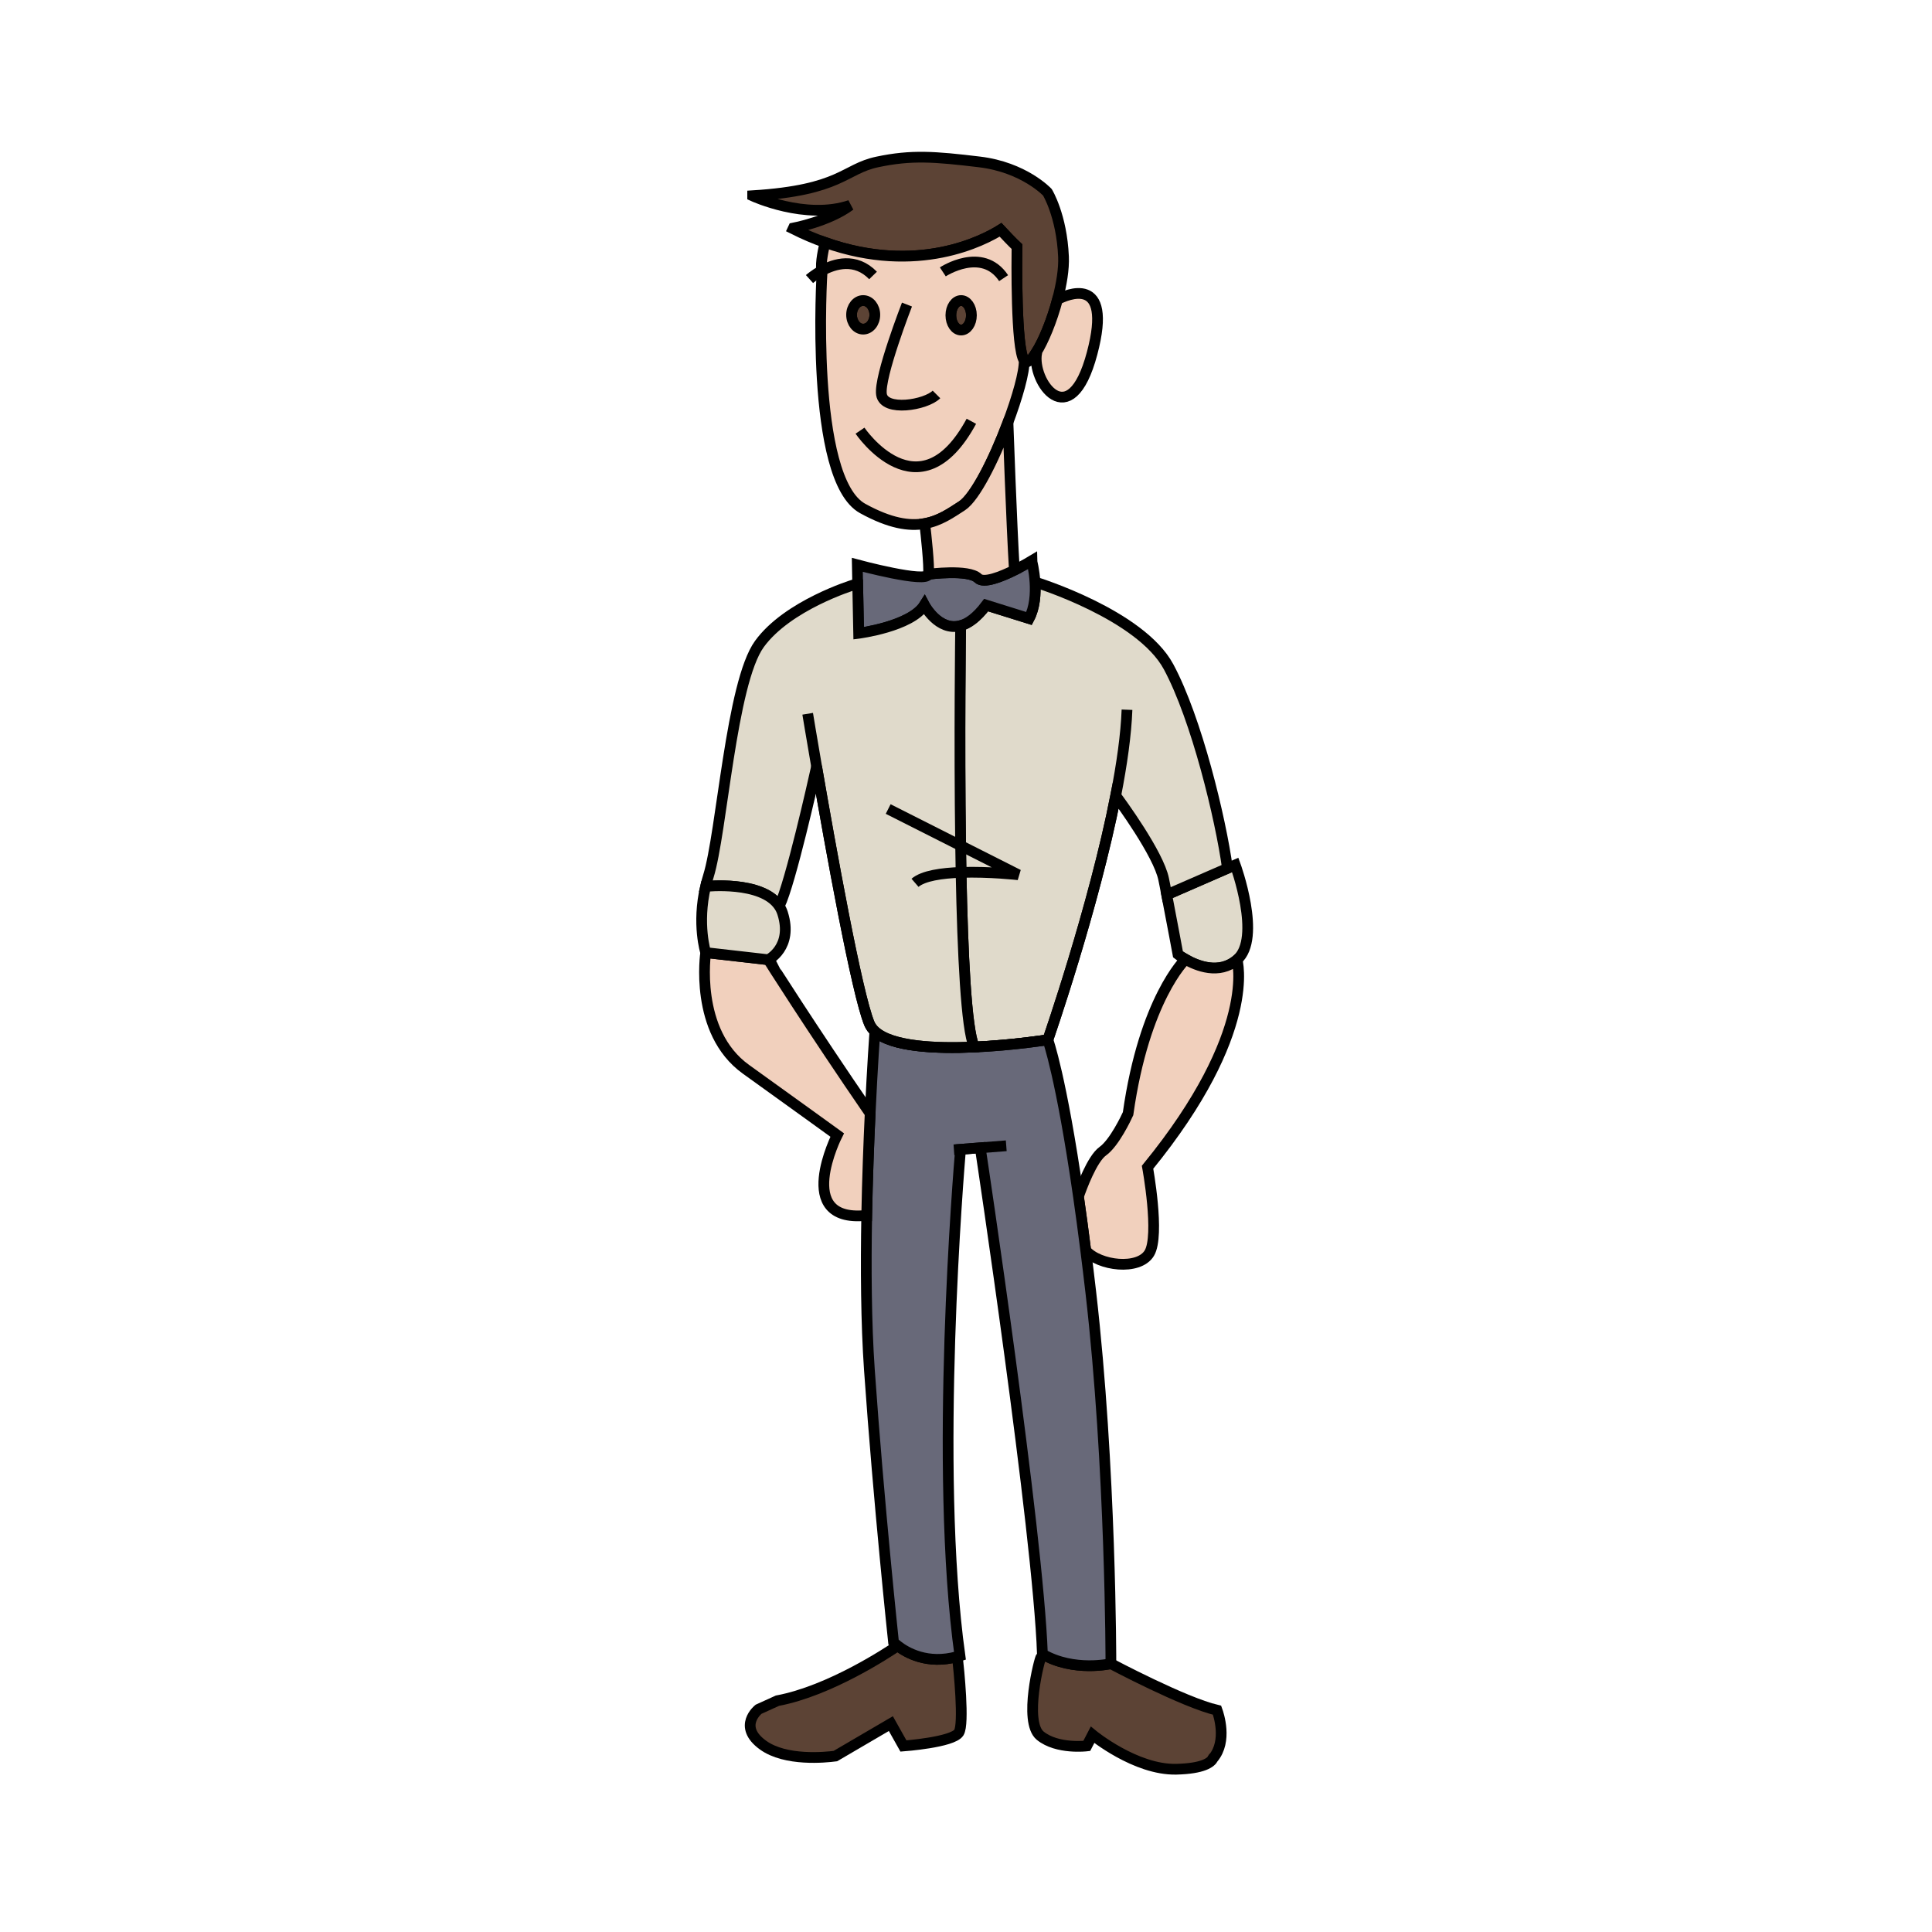 <?xml version="1.0" encoding="utf-8"?>
<!-- Generator: Adobe Illustrator 15.0.2, SVG Export Plug-In . SVG Version: 6.00 Build 0)  -->
<!DOCTYPE svg PUBLIC "-//W3C//DTD SVG 1.1//EN" "http://www.w3.org/Graphics/SVG/1.1/DTD/svg11.dtd">
<svg version="1.1" id="Layer_1" xmlns="http://www.w3.org/2000/svg" xmlns:xlink="http://www.w3.org/1999/xlink" x="0px" y="0px"
	 width="360px" height="360px" viewBox="0 0 360 360" enable-background="new 0 0 360 360" xml:space="preserve">
<g id="Layer_1_1_">
	<g display="none">
		<g id="XMLID_1_" display="inline">
			<g>
				<path fill="#5C4335" d="M226.05,327.62c0,0.01,0,0.021-0.01,0.021c-0.38,0.75-1.79,1.909-6.87,2.029
					c-7.59,0.16-15.59-6.42-15.59-6.42l-1.08,2.08c0,0-5.5,0.67-8.67-1.91c-3.16-2.59-0.08-14.59,0.17-14.67l0.25-0.25
					c0-0.1-0.01-0.189-0.01-0.29C200.1,311.609,207,310,207,310s13.63,7.24,19.779,8.67C227.05,319.41,228.74,324.41,226.05,327.62z
					"/>
				<path fill="#5C4335" d="M178.4,308.68c0.26,2.4,1.3,12.541,0.27,14.16c-1.17,1.83-10.33,2.5-10.33,2.5l-2.34-4.17l-10.34,6.05
					c-1.83,0.24-9.28,1-13.49-2.05c-4.83-3.5-0.83-6.67-0.83-6.67l3.52-1.6c9.83-1.842,20.7-9.08,22.41-10.23
					C168.85,307.9,172.8,310.24,178.4,308.68z"/>
				<path fill="#5C4335" d="M160.84,56c1.2,0,2.17,1.19,2.17,2.66c0,1.48-0.97,2.67-2.17,2.67c-1.19,0-2.16-1.19-2.16-2.67
					C158.68,57.19,159.65,56,160.84,56z"/>
				<path fill="#5C4335" d="M179.09,56c1.06,0,1.92,1.23,1.92,2.75s-0.86,2.75-1.92,2.75s-1.91-1.23-1.91-2.75S178.03,56,179.09,56z
					"/>
				<path fill="#5C4335" d="M186.439,42.82c-3.051,1.92-15.379,8.49-32.689,2.36c-1.93-0.68-3.92-1.52-5.97-2.55l0.06-0.13
					c0,0,6.57-1.25,10.57-4.24c-8.3,2.82-18.16-1.76-18.16-1.76v-0.03c16.6-1.03,16.97-4.98,23.25-6.3c6.34-1.34,10.67-1,19,0
					c8.34,1,12.67,5.66,12.67,5.66s2.67,4.34,3,12c0.1,2.29-0.37,5.15-1.12,7.97c-1.03,3.91-2.608,7.75-3.979,9.89
					c-0.92,1.48-1.75,2.15-2.229,1.48c-1.568-2.2-1.369-19.12-1.34-21.21C188.63,45.15,187.23,43.67,186.439,42.82z"/>
				<path fill="#E0DACB" d="M228.721,161.8l1.449-0.63c0,0,5,13.66,0.33,17.66c-3.33,2.85-7.5,1.13-9.62-0.09
					c-0.86-0.5-1.38-0.91-1.38-0.91s-1.141-6.14-2.1-11.1L228.721,161.8z"/>
				<path fill="#F1D0BD" d="M210.2,207.52c3.03-21.42,10.63-28.688,10.63-28.688l0.05-0.09c2.12,1.22,6.29,2.938,9.62,0.09
					c0,0,4,13.34-16.67,38.67c0,0,2.33,12.67,0.33,16c-1.96,3.271-9.37,2.37-11.852-0.5c-0.459-3.648-0.908-7-1.351-10.05
					c0.51-1.49,2.521-7.011,4.54-8.45C207.641,212.96,209.859,208.27,210.2,207.52z"/>
				<path fill="#E0DACB" d="M207.9,148.26c-4.092,20.89-12.65,45.49-12.65,45.49s-6.48,1.029-13.75,1.35V195
					c-1.45-3.3-2.12-17.23-2.42-32.44c5.22-0.18,10.67,0.44,10.67,0.44L179,157.57c-0.29-20.18,0-40.82,0-40.82l-0.04-0.16
					c1.43-0.39,3.04-1.51,4.79-3.84l8,2.5c1.09-2.05,1.24-4.63,1.109-6.74L193,108.5c0,0,19.5,6,24.75,15.75
					c5.21,9.68,9.689,28.24,10.971,37.55l-11.32,4.93c-0.118-0.61-0.229-1.2-0.34-1.76c-0.08-0.4-0.148-0.78-0.229-1.14
					C215.88,159.1,208.67,149.3,207.9,148.26z"/>
				<path fill="#686979" d="M178.98,214.16c-0.28,3.369-4.99,59.39-0.11,94.38c-0.16,0.05-0.31,0.101-0.47,0.14
					c-5.6,1.562-9.55-0.779-11.13-2.01c-0.51-0.391-0.77-0.67-0.77-0.67s-2.75-25.75-4.5-50.75c-0.61-8.74-0.67-19.04-0.5-28.74
					c0.13-6.91,0.38-13.51,0.64-19.029c0.42-8.898,0.86-14.979,0.86-14.979l0.06-0.3c3.13,2.83,11.18,3.22,18.44,2.897
					c7.27-0.317,13.75-1.35,13.75-1.35s2.49,6.8,5.71,29.2c0.44,3.05,0.89,6.399,1.351,10.05c0.312,2.439,0.619,5.02,0.939,7.75
					C207.04,273.55,207,310,207,310s-6.9,1.609-12.76-1.79c-0.83-23.06-11.49-93.71-11.49-93.71l-0.05-0.63L178.98,214.16z"/>
				<path fill="#F1D0BD" d="M197.05,55.8c1.53-0.8,10.421-4.92,6.45,10.03c-4.09,15.42-11.33,5.25-10.33-0.08l-0.1-0.06
					C194.439,63.55,196.02,59.71,197.05,55.8z"/>
				<path fill="#686979" d="M192.859,108.51c0.131,2.11-0.021,4.69-1.109,6.74l-8-2.5c-1.75,2.33-3.36,3.45-4.79,3.84
					c-4.1,1.1-6.71-3.84-6.71-3.84c-2.5,4-12.25,5.25-12.25,5.25l-0.18-9.02l-0.07-3.73c0,0,13,3.5,13.25,1.75c0,0,7.5-1,9.25,0.75
					c1.029,1.03,4.32-0.28,6.85-1.54c1.762-0.87,3.15-1.71,3.15-1.71S192.721,106.24,192.859,108.51z"/>
				<path fill="#F1D0BD" d="M172.31,97.56c-2.87,0.52-6.47-0.01-11.56-2.81c-10-5.5-7.57-44.09-7.57-44.09
					c-0.02-0.07-0.04-0.14-0.06-0.22c-0.28-1.46,0.38-4.28,0.63-5.26c17.31,6.13,29.641-0.44,32.689-2.36
					c0.791,0.85,2.188,2.33,3.061,3.14c-0.029,2.09-0.23,19.01,1.34,21.21c0.07,2.13-1.25,6.85-3.119,11.79
					c-2.511,6.66-6.029,13.71-8.471,15.29C177.16,95.6,175.08,97.07,172.31,97.56z M181.01,58.75c0-1.52-0.86-2.75-1.92-2.75
					s-1.91,1.23-1.91,2.75s0.85,2.75,1.91,2.75S181.01,60.27,181.01,58.75z M163.01,58.66c0-1.47-0.97-2.66-2.17-2.66
					c-1.19,0-2.16,1.19-2.16,2.66c0,1.48,0.97,2.67,2.16,2.67C162.04,61.33,163.01,60.14,163.01,58.66z"/>
				<path fill="#E0DACB" d="M179,157.57l10.75,5.43c0,0-5.45-0.62-10.67-0.44C179.05,160.91,179.02,159.24,179,157.57z"/>
				<path fill="#F1D0BD" d="M189,106l0.1,0.21c-2.529,1.26-5.817,2.57-6.85,1.54C180.5,106,173,107,173,107
					c0.21-1.47-0.47-7.56-0.69-9.44c2.77-0.49,4.85-1.96,6.94-3.31c2.439-1.58,5.96-8.63,8.471-15.29L187.83,79
					C187.83,79,188.5,97.75,189,106z"/>
				<path fill="#E0DACB" d="M179.08,162.56c0.3,15.21,0.97,29.14,2.42,32.44v0.1c-7.26,0.32-15.31-0.067-18.44-2.897
					c-0.47-0.42-0.83-0.91-1.06-1.45c-2.34-5.568-7.25-32.96-9.84-47.93c-0.66,2.979-4.84,21.57-6.91,25.93l-0.08,0.05
					c-3.22-4.77-13.67-3.63-13.67-3.63h-0.02c0.14-0.63,0.32-1.27,0.52-1.92c2.5-8,4.25-36,9.5-43.25s17.5-11,17.5-11l0.82-0.02
					L160,118c0,0,9.75-1.25,12.25-5.25c0,0,2.61,4.94,6.71,3.84l0.04,0.16c0,0-0.29,20.64,0,40.82
					C179.02,159.24,179.05,160.91,179.08,162.56z"/>
				<path fill="#F1D0BD" d="M162.14,207.48c-0.26,5.52-0.51,12.119-0.64,19.027l-0.25-0.01c-13.5,1.25-5.25-15-5.25-15
					s-7.25-5.25-17-12.25s-7.5-21.75-7.5-21.75l11.66,1.33C143.16,178.83,151.15,191.49,162.14,207.48z"/>
				<path fill="#E0DACB" d="M145.83,170.17c2,6.33-2.67,8.66-2.67,8.66l-11.66-1.33c0,0-1.69-5.27-0.02-12.33h0.02
					c0,0,10.45-1.14,13.67,3.63C145.45,169.21,145.67,169.67,145.83,170.17z"/>
			</g>
			<g>
				<path fill="none" stroke="#000000" stroke-width="2" d="M169,56.75c0,0-5.25,13.5-4.75,16.75s8.25,2,10.25,0"/>
				<path fill="none" stroke="#000000" stroke-width="2" d="M153.18,50.66c0,0-2.43,38.59,7.57,44.09c5.09,2.8,8.69,3.33,11.56,2.81
					c2.77-0.49,4.85-1.96,6.94-3.31c2.439-1.58,5.96-8.63,8.471-15.29c1.869-4.94,3.189-9.66,3.119-11.79"/>
				<path fill="none" stroke="#000000" stroke-width="2" d="M160.25,80.25c0,0,11,16.25,20.75-1.75"/>
				<path fill="none" stroke="#000000" stroke-width="2" d="M172.25,97c0,0,0.02,0.2,0.06,0.56c0.22,1.88,0.9,7.97,0.69,9.44
					c-0.25,1.75-13.25-1.75-13.25-1.75l0.07,3.73L160,118c0,0,9.75-1.25,12.25-5.25c0,0,2.61,4.94,6.71,3.84
					c1.43-0.39,3.04-1.51,4.79-3.84l8,2.5c1.09-2.05,1.24-4.63,1.109-6.74c-0.142-2.27-0.609-4.01-0.609-4.01s-1.391,0.84-3.15,1.71
					c-2.529,1.26-5.817,2.57-6.85,1.54C180.5,106,173,107,173,107"/>
				<path fill="none" stroke="#000000" stroke-width="2" d="M187.83,79c0,0,0.67,18.75,1.17,27"/>
				<path fill="none" stroke="#000000" stroke-width="2" d="M159,109c0,0-12.25,3.75-17.5,11s-7,35.25-9.5,43.25
					c-0.2,0.65-0.38,1.29-0.52,1.92c-1.67,7.06,0.02,12.33,0.02,12.33s-2.25,14.75,7.5,21.75s17,12.25,17,12.25s-8.25,16.25,5.25,15
					"/>
				<path fill="none" stroke="#000000" stroke-width="2" d="M152.16,142.82c2.59,14.97,7.5,42.36,9.84,47.93
					c0.23,0.54,0.59,1.029,1.06,1.45c3.13,2.829,11.18,3.22,18.44,2.899c7.27-0.32,13.75-1.352,13.75-1.352s8.561-24.6,12.65-45.49
					c1.14-5.83,1.93-11.37,2.1-16.01"/>
				<path fill="none" stroke="#000000" stroke-width="2" d="M150.5,133c0,0,0.65,3.96,1.66,9.81"/>
				<path fill="none" stroke="#000000" stroke-width="2" d="M193,108.5c0,0,19.5,6,24.75,15.75c5.21,9.68,9.689,28.24,10.971,37.55
					c0.01,0.07,0.021,0.14,0.029,0.2"/>
				<path fill="none" stroke="#000000" stroke-width="2" d="M165.5,150.75l13.5,6.82l10.75,5.43c0,0-5.45-0.62-10.67-0.44
					c-3.58,0.12-7.05,0.62-8.58,1.94"/>
				<path fill="none" stroke="#000000" stroke-width="2" d="M179,116.75c0,0-0.29,20.64,0,40.82c0.02,1.67,0.05,3.34,0.08,4.99
					c0.3,15.21,0.97,29.14,2.42,32.44"/>
				<path fill="none" stroke="#000000" stroke-width="2" d="M152.25,142.41c0,0-0.03,0.14-0.09,0.4c0,0,0,0,0,0.01
					c-0.66,2.98-4.84,21.57-6.91,25.93"/>
				<path fill="none" stroke="#000000" stroke-width="2" d="M163,192.5c0,0-0.44,6.08-0.86,14.98
					c-0.26,5.52-0.51,12.119-0.64,19.027c-0.17,9.7-0.11,20,0.5,28.74c1.75,25,4.5,50.75,4.5,50.75s0.26,0.279,0.77,0.67
					c1.58,1.229,5.53,3.57,11.13,2.012c0.16-0.041,0.31-0.092,0.47-0.142c0.04-0.011,0.09-0.03,0.13-0.04"/>
				<path fill="none" stroke="#000000" stroke-width="2" d="M193.5,307.75c0.25,0.16,0.49,0.32,0.74,0.46
					C200.1,311.609,207,310,207,310s0.04-36.45-3.75-69.25c-0.32-2.73-0.63-5.311-0.939-7.75c-0.461-3.65-0.91-7-1.351-10.05
					c-3.22-22.4-5.71-29.2-5.71-29.2"/>
				<polyline fill="none" stroke="#000000" stroke-width="2" points="177.75,214.25 178.98,214.16 182.7,213.87 187.5,213.5 				"/>
				<path fill="none" stroke="#000000" stroke-width="2" d="M182.75,214.5c0,0,10.66,70.65,11.49,93.71c0,0.101,0.01,0.19,0.01,0.29
					"/>
				<path fill="none" stroke="#000000" stroke-width="2" d="M179,214c0,0,0,0.05-0.02,0.16c-0.28,3.369-4.99,59.39-0.11,94.38
					c0.04,0.319,0.08,0.64,0.13,0.96"/>
				<path fill="none" stroke="#000000" stroke-width="2" d="M207.83,148.17c0,0,0.02,0.03,0.07,0.09
					c0.77,1.04,7.979,10.84,8.93,15.57c0.08,0.36,0.15,0.74,0.229,1.14c0.11,0.56,0.221,1.15,0.342,1.76
					c0.959,4.96,2.101,11.1,2.101,11.1s0.521,0.41,1.38,0.91c2.12,1.22,6.29,2.939,9.62,0.09c4.67-4-0.33-17.66-0.33-17.66
					l-1.448,0.63l-11.32,4.93l-0.229,0.1"/>
				<path fill="none" stroke="#000000" stroke-width="2" d="M131.5,165.17c0,0,10.45-1.14,13.67,3.63c0.28,0.41,0.5,0.87,0.66,1.37
					c2,6.33-2.67,8.66-2.67,8.66l-11.66-1.33"/>
				<path fill="none" stroke="#000000" stroke-width="2" d="M143.16,178.83c0,0,7.99,12.66,18.98,28.65
					c0.01,0.01,0.02,0.01,0.02,0.02"/>
				<path fill="none" stroke="#000000" stroke-width="2" d="M220.83,178.83c0,0-7.6,7.27-10.63,28.689
					c-0.011,0.101-0.03,0.211-0.04,0.311"/>
				<path fill="none" stroke="#000000" stroke-width="2" d="M230.5,178.83c0,0,4,13.34-16.67,38.67c0,0,2.33,12.67,0.33,16
					c-1.96,3.27-9.37,2.37-11.852-0.5c-0.061-0.05-0.101-0.109-0.148-0.17"/>
				<path fill="none" stroke="#000000" stroke-width="2" d="M210.25,207.42c0,0-0.02,0.03-0.05,0.1c-0.341,0.75-2.562,5.44-4.7,6.98
					c-2.02,1.439-4.029,6.96-4.54,8.45c-0.09,0.239-0.13,0.38-0.13,0.38"/>
				<path fill="none" stroke="#000000" stroke-width="2" d="M189.5,45.75c0,0,0,0.07,0,0.21c-0.029,2.09-0.23,19.01,1.34,21.21
					c0.48,0.67,1.311,0,2.23-1.48c1.369-2.14,2.949-5.98,3.979-9.89c0.75-2.82,1.221-5.68,1.12-7.97c-0.33-7.66-3-12-3-12
					s-4.33-4.66-12.67-5.66c-8.33-1-12.66-1.34-19,0c-6.28,1.32-6.65,5.27-23.25,6.3c-0.14,0.01-0.27,0.021-0.41,0.03"/>
				<path fill="none" stroke="#000000" stroke-width="2" d="M196.83,55.92c0,0,0.08-0.05,0.22-0.12c1.53-0.8,10.421-4.92,6.45,10.03
					c-4.09,15.42-11.33,5.25-10.33-0.08"/>
				<path fill="none" stroke="#000000" stroke-width="2" d="M181.01,58.75c0,1.52-0.86,2.75-1.92,2.75s-1.91-1.23-1.91-2.75
					s0.85-2.75,1.91-2.75S181.01,57.23,181.01,58.75z"/>
				<path fill="none" stroke="#000000" stroke-width="2" d="M163.01,58.66c0,1.48-0.97,2.67-2.17,2.67c-1.19,0-2.16-1.19-2.16-2.67
					c0-1.47,0.97-2.66,2.16-2.66C162.04,56,163.01,57.19,163.01,58.66z"/>
				<path fill="none" stroke="#000000" stroke-width="2" d="M175.68,50.66c0,0,7.33-4.83,11.33,1.17"/>
				<path fill="none" stroke="#000000" stroke-width="2" d="M150.84,52c0,0,0.89-0.8,2.28-1.56c2.4-1.31,6.28-2.49,9.56,0.89"/>
				<path fill="none" stroke="#000000" stroke-width="2" d="M187.18,42.33c0,0-0.25,0.19-0.738,0.49
					c-3.051,1.92-15.379,8.49-32.689,2.36c-1.93-0.68-3.92-1.52-5.97-2.55c-0.2-0.09-0.4-0.2-0.6-0.3"/>
				<path fill="none" stroke="#000000" stroke-width="2" d="M153.84,44.83c0,0-0.04,0.13-0.09,0.35c-0.25,0.98-0.91,3.8-0.63,5.26
					c0.02,0.08,0.04,0.15,0.06,0.22"/>
				<path fill="none" stroke="#000000" stroke-width="2" d="M158.42,38.25c0.37-0.12,0.73-0.26,1.09-0.41"/>
				<path fill="none" stroke="#000000" stroke-width="2" d="M140.25,36.5c0,0,9.86,4.58,18.16,1.76"/>
				<path fill="none" stroke="#000000" stroke-width="2" d="M147.84,42.5c0,0,6.57-1.25,10.57-4.24c0-0.01,0.01-0.01,0.01-0.01"/>
				<path fill="none" stroke="#000000" stroke-width="2" d="M190.17,46.5c-0.13-0.06-0.359-0.26-0.67-0.54
					c-0.87-0.81-2.27-2.29-3.061-3.14c-0.369-0.39-0.609-0.65-0.609-0.65"/>
				<path fill="none" stroke="#000000" stroke-width="2" d="M178.34,308.17c0,0,0.02,0.18,0.06,0.51c0.26,2.4,1.3,12.541,0.27,14.16
					c-1.17,1.83-10.33,2.5-10.33,2.5l-2.34-4.17l-10.34,6.051c-1.83,0.239-9.28,1-13.49-2.051c-4.83-3.5-0.83-6.67-0.83-6.67
					l3.52-1.6c9.83-1.84,20.7-9.08,22.41-10.23c0.15-0.109,0.23-0.17,0.23-0.17"/>
			</g>
		</g>
		<path display="inline" fill="none" stroke="#000000" stroke-width="2" d="M226.05,327.62c0,0.01,0,0.021-0.01,0.021
			c-0.38,0.75-1.79,1.909-6.87,2.029c-7.59,0.16-15.59-6.42-15.59-6.42l-1.08,2.08c0,0-5.5,0.67-8.67-1.91
			c-3.16-2.59-0.08-14.59,0.17-14.67l0.25-0.25c0-0.1-0.01-0.189-0.01-0.29C200.1,311.609,207,310,207,310s13.63,7.24,19.779,8.67
			C227.05,319.41,228.74,324.41,226.05,327.62z"/>
	</g>
	<g>
		<path fill="#5C4335" stroke="#000000" stroke-width="2" d="M226.049,327.62c0,0.01,0,0.021-0.01,0.021
			c-0.379,0.75-1.789,1.909-6.869,2.029c-7.59,0.16-15.59-6.42-15.59-6.42l-1.08,2.08c0,0-5.5,0.67-8.67-1.91
			c-3.16-2.59-0.08-14.59,0.17-14.67l0.25-0.25c0-0.1-0.01-0.189-0.01-0.29C200.1,311.609,207,310,207,310s13.629,7.24,19.779,8.67
			C227.049,319.41,228.74,324.41,226.049,327.62z"/>
		<path fill="#5C4335" stroke="#000000" stroke-width="2" d="M178.4,308.68c0.26,2.4,1.3,12.541,0.27,14.16
			c-1.17,1.83-10.33,2.5-10.33,2.5l-2.34-4.17l-10.34,6.05c-1.83,0.24-9.28,1-13.49-2.05c-4.83-3.5-0.83-6.67-0.83-6.67l3.52-1.6
			c9.83-1.842,20.701-9.08,22.41-10.23C168.849,307.9,172.799,310.24,178.4,308.68z"/>
		<path fill="#5C4335" stroke="#000000" stroke-width="2" d="M160.839,56c1.2,0,2.17,1.19,2.17,2.66c0,1.48-0.97,2.67-2.17,2.67
			c-1.189,0-2.16-1.19-2.16-2.67C158.679,57.19,159.65,56,160.839,56z"/>
		<path fill="#5C4335" stroke="#000000" stroke-width="2" d="M179.089,56c1.061,0,1.92,1.23,1.92,2.75s-0.86,2.75-1.92,2.75
			s-1.91-1.23-1.91-2.75S178.029,56,179.089,56z"/>
		<path fill="#5C4335" stroke="#000000" stroke-width="2" d="M186.439,42.82c-3.051,1.92-15.379,8.49-32.69,2.36
			c-1.93-0.68-3.92-1.52-5.971-2.55l0.061-0.13c0,0,6.57-1.25,10.57-4.24c-8.301,2.82-18.16-1.76-18.16-1.76v-0.03
			c16.6-1.03,16.971-4.98,23.25-6.3c6.34-1.34,10.67-1,19,0c8.34,1,12.67,5.66,12.67,5.66s2.67,4.34,3,12
			c0.101,2.29-0.371,5.15-1.121,7.97c-1.028,3.91-2.606,7.75-3.979,9.89c-0.92,1.48-1.75,2.15-2.229,1.48
			c-1.567-2.2-1.368-19.12-1.34-21.21C188.629,45.15,187.23,43.67,186.439,42.82z"/>
		<path fill="#E0DACB" stroke="#000000" stroke-width="2" d="M228.721,161.8l1.449-0.63c0,0,5,13.66,0.33,17.66
			c-3.33,2.85-7.5,1.13-9.621-0.09c-0.859-0.5-1.379-0.91-1.379-0.91s-1.141-6.14-2.1-11.1L228.721,161.8z"/>
		<path fill="#F1D0BD" stroke="#000000" stroke-width="2" d="M210.199,207.52c3.031-21.42,10.631-28.688,10.631-28.688l0.049-0.09
			c2.121,1.22,6.291,2.938,9.621,0.09c0,0,4,13.34-16.67,38.67c0,0,2.33,12.67,0.33,16c-1.961,3.271-9.371,2.37-11.852-0.5
			c-0.459-3.648-0.908-7-1.351-10.05c0.51-1.49,2.521-7.011,4.539-8.45C207.641,212.96,209.859,208.27,210.199,207.52z"/>
		<path fill="#E0DACB" stroke="#000000" stroke-width="2" d="M179.08,162.56c-0.03-1.65-0.061-3.32-0.08-4.99
			c-0.29-20.18,0-40.82,0-40.82l-0.04-0.16c1.431-0.39,3.041-1.51,4.791-3.84l8,2.5c1.09-2.05,1.24-4.63,1.108-6.74L193,108.5
			c0,0,19.5,6,24.75,15.75c5.209,9.68,9.689,28.24,10.971,37.55l-11.32,4.93c-0.118-0.61-0.229-1.2-0.34-1.76
			c-0.08-0.4-0.149-0.78-0.229-1.14c-0.951-4.73-8.16-14.53-8.931-15.57c-4.092,20.89-12.649,45.49-12.649,45.49
			s-6.479,1.029-13.75,1.35V195C180.049,191.7,179.379,177.77,179.08,162.56z"/>
		<path fill="#686979" stroke="#000000" stroke-width="2" d="M178.98,214.16c-0.28,3.369-4.99,59.39-0.11,94.38
			c-0.16,0.05-0.31,0.101-0.47,0.14c-5.601,1.562-9.551-0.779-11.131-2.01c-0.51-0.391-0.77-0.67-0.77-0.67s-2.75-25.75-4.5-50.75
			c-0.609-8.74-0.67-19.04-0.5-28.74c0.13-6.91,0.38-13.51,0.641-19.029c0.42-8.898,0.859-14.979,0.859-14.979l0.061-0.3
			c3.129,2.83,11.18,3.22,18.44,2.897c7.27-0.317,13.75-1.35,13.75-1.35s2.49,6.8,5.709,29.2c0.441,3.05,0.891,6.399,1.352,10.05
			c0.312,2.439,0.619,5.02,0.939,7.75C207.039,273.55,207,310,207,310s-6.9,1.609-12.76-1.79c-0.83-23.06-11.49-93.71-11.49-93.71
			l-0.051-0.63L178.98,214.16z"/>
		<path fill="#F1D0BD" stroke="#000000" stroke-width="2" d="M197.049,55.8c1.531-0.8,10.422-4.92,6.451,10.03
			c-4.09,15.42-11.33,5.25-10.33-0.08l-0.1-0.06C194.439,63.55,196.02,59.71,197.049,55.8z"/>
		<path fill="#686979" stroke="#000000" stroke-width="2" d="M192.859,108.51c0.131,2.11-0.021,4.69-1.109,6.74l-8-2.5
			c-1.75,2.33-3.36,3.45-4.791,3.84c-4.101,1.1-6.71-3.84-6.71-3.84c-2.5,4-12.25,5.25-12.25,5.25l-0.18-9.02l-0.07-3.73
			c0,0,13,3.5,13.25,1.75c0,0,7.5-1,9.25,0.75c1.028,1.03,4.319-0.28,6.851-1.54c1.762-0.87,3.149-1.71,3.149-1.71
			S192.721,106.24,192.859,108.51z"/>
		<path fill="#F1D0BD" stroke="#000000" stroke-width="2" d="M172.31,97.56c-2.871,0.52-6.471-0.01-11.561-2.81
			c-10-5.5-7.57-44.09-7.57-44.09c-0.02-0.07-0.039-0.14-0.06-0.22c-0.28-1.46,0.38-4.28,0.63-5.26
			c17.311,6.13,29.642-0.44,32.69-2.36c0.791,0.85,2.188,2.33,3.061,3.14c-0.029,2.09-0.23,19.01,1.34,21.21
			c0.07,2.13-1.25,6.85-3.119,11.79c-2.512,6.66-6.029,13.71-8.471,15.29C177.16,95.6,175.08,97.07,172.31,97.56z M181.01,58.75
			c0-1.52-0.86-2.75-1.92-2.75s-1.91,1.23-1.91,2.75s0.85,2.75,1.91,2.75S181.01,60.27,181.01,58.75z M163.009,58.66
			c0-1.47-0.97-2.66-2.17-2.66c-1.189,0-2.16,1.19-2.16,2.66c0,1.48,0.971,2.67,2.16,2.67C162.04,61.33,163.009,60.14,163.009,58.66
			z"/>
		<path fill="#F1D0BD" stroke="#000000" stroke-width="2" d="M189,106l0.1,0.21c-2.529,1.26-5.817,2.57-6.85,1.54
			C180.5,106,173,107,173,107c0.21-1.47-0.471-7.56-0.689-9.44c2.77-0.49,4.85-1.96,6.939-3.31c2.439-1.58,5.959-8.63,8.471-15.29
			L187.83,79C187.83,79,188.5,97.75,189,106z"/>
		<path fill="#E0DACB" stroke="#000000" stroke-width="2" d="M179.08,162.56c0.3,15.21,0.97,29.14,2.42,32.44v0.1
			c-7.26,0.32-15.311-0.067-18.44-2.897c-0.471-0.42-0.83-0.91-1.061-1.45c-2.34-5.568-7.25-32.96-9.84-47.93
			c-0.66,2.979-4.84,21.57-6.91,25.93l-0.08,0.05c-3.22-4.77-13.67-3.63-13.67-3.63h-0.02c0.14-0.63,0.319-1.27,0.52-1.92
			c2.5-8,4.25-36,9.5-43.25s17.5-11,17.5-11l0.82-0.02L160,118c0,0,9.75-1.25,12.25-5.25c0,0,2.609,4.94,6.71,3.84l0.04,0.16
			c0,0-0.29,20.64,0,40.82C179.019,159.24,179.049,160.91,179.08,162.56z"/>
		<path fill="#F1D0BD" stroke="#000000" stroke-width="2" d="M162.14,207.48c-0.261,5.52-0.511,12.119-0.641,19.027l-0.25-0.01
			c-13.5,1.25-5.25-15-5.25-15s-7.25-5.25-17-12.25s-7.5-21.75-7.5-21.75l11.66,1.33C143.16,178.83,151.15,191.49,162.14,207.48z"/>
		<path fill="#E0DACB" stroke="#000000" stroke-width="2" d="M145.83,170.17c2,6.33-2.67,8.66-2.67,8.66l-11.66-1.33
			c0,0-1.689-5.27-0.02-12.33h0.02c0,0,10.45-1.14,13.67,3.63C145.45,169.21,145.669,169.67,145.83,170.17z"/>
		<path fill="none" stroke="#000000" stroke-width="2" d="M169,56.75c0,0-5.25,13.5-4.75,16.75s8.25,2,10.25,0"/>
		<path fill="none" stroke="#000000" stroke-width="2" d="M160.25,80.25c0,0,11,16.25,20.75-1.75"/>
		<path fill="none" stroke="#000000" stroke-width="2" d="M165.5,150.75l13.5,6.82l10.75,5.43c0,0-5.45-0.62-10.67-0.44
			c-3.58,0.12-7.05,0.62-8.58,1.94"/>
		<path fill="none" stroke="#000000" stroke-width="2" d="M177.75,214.25c0,0,0.922-0.066,1.23-0.09
			c0.93-0.07,2.792-0.219,3.72-0.29c1.2-0.093,4.8-0.37,4.8-0.37"/>
		<path fill="none" stroke="#000000" stroke-width="2" d="M175.68,50.66c0,0,7.33-4.83,11.33,1.17"/>
		<path fill="none" stroke="#000000" stroke-width="2" d="M150.84,52c0,0,0.89-0.8,2.28-1.56c2.4-1.31,6.28-2.49,9.56,0.89"/>
		<path fill="none" stroke="#000000" stroke-width="2" d="M150.5,133c0,0,0.65,3.96,1.66,9.81v0.01c2.59,14.97,7.5,42.36,9.84,47.93
			c0.23,0.54,0.59,1.029,1.06,1.45c3.13,2.829,11.18,3.22,18.44,2.899c7.27-0.32,13.75-1.352,13.75-1.352s8.561-24.6,12.65-45.49
			c1.14-5.83,1.93-11.37,2.1-16.01"/>
	</g>
</g>
</svg>
